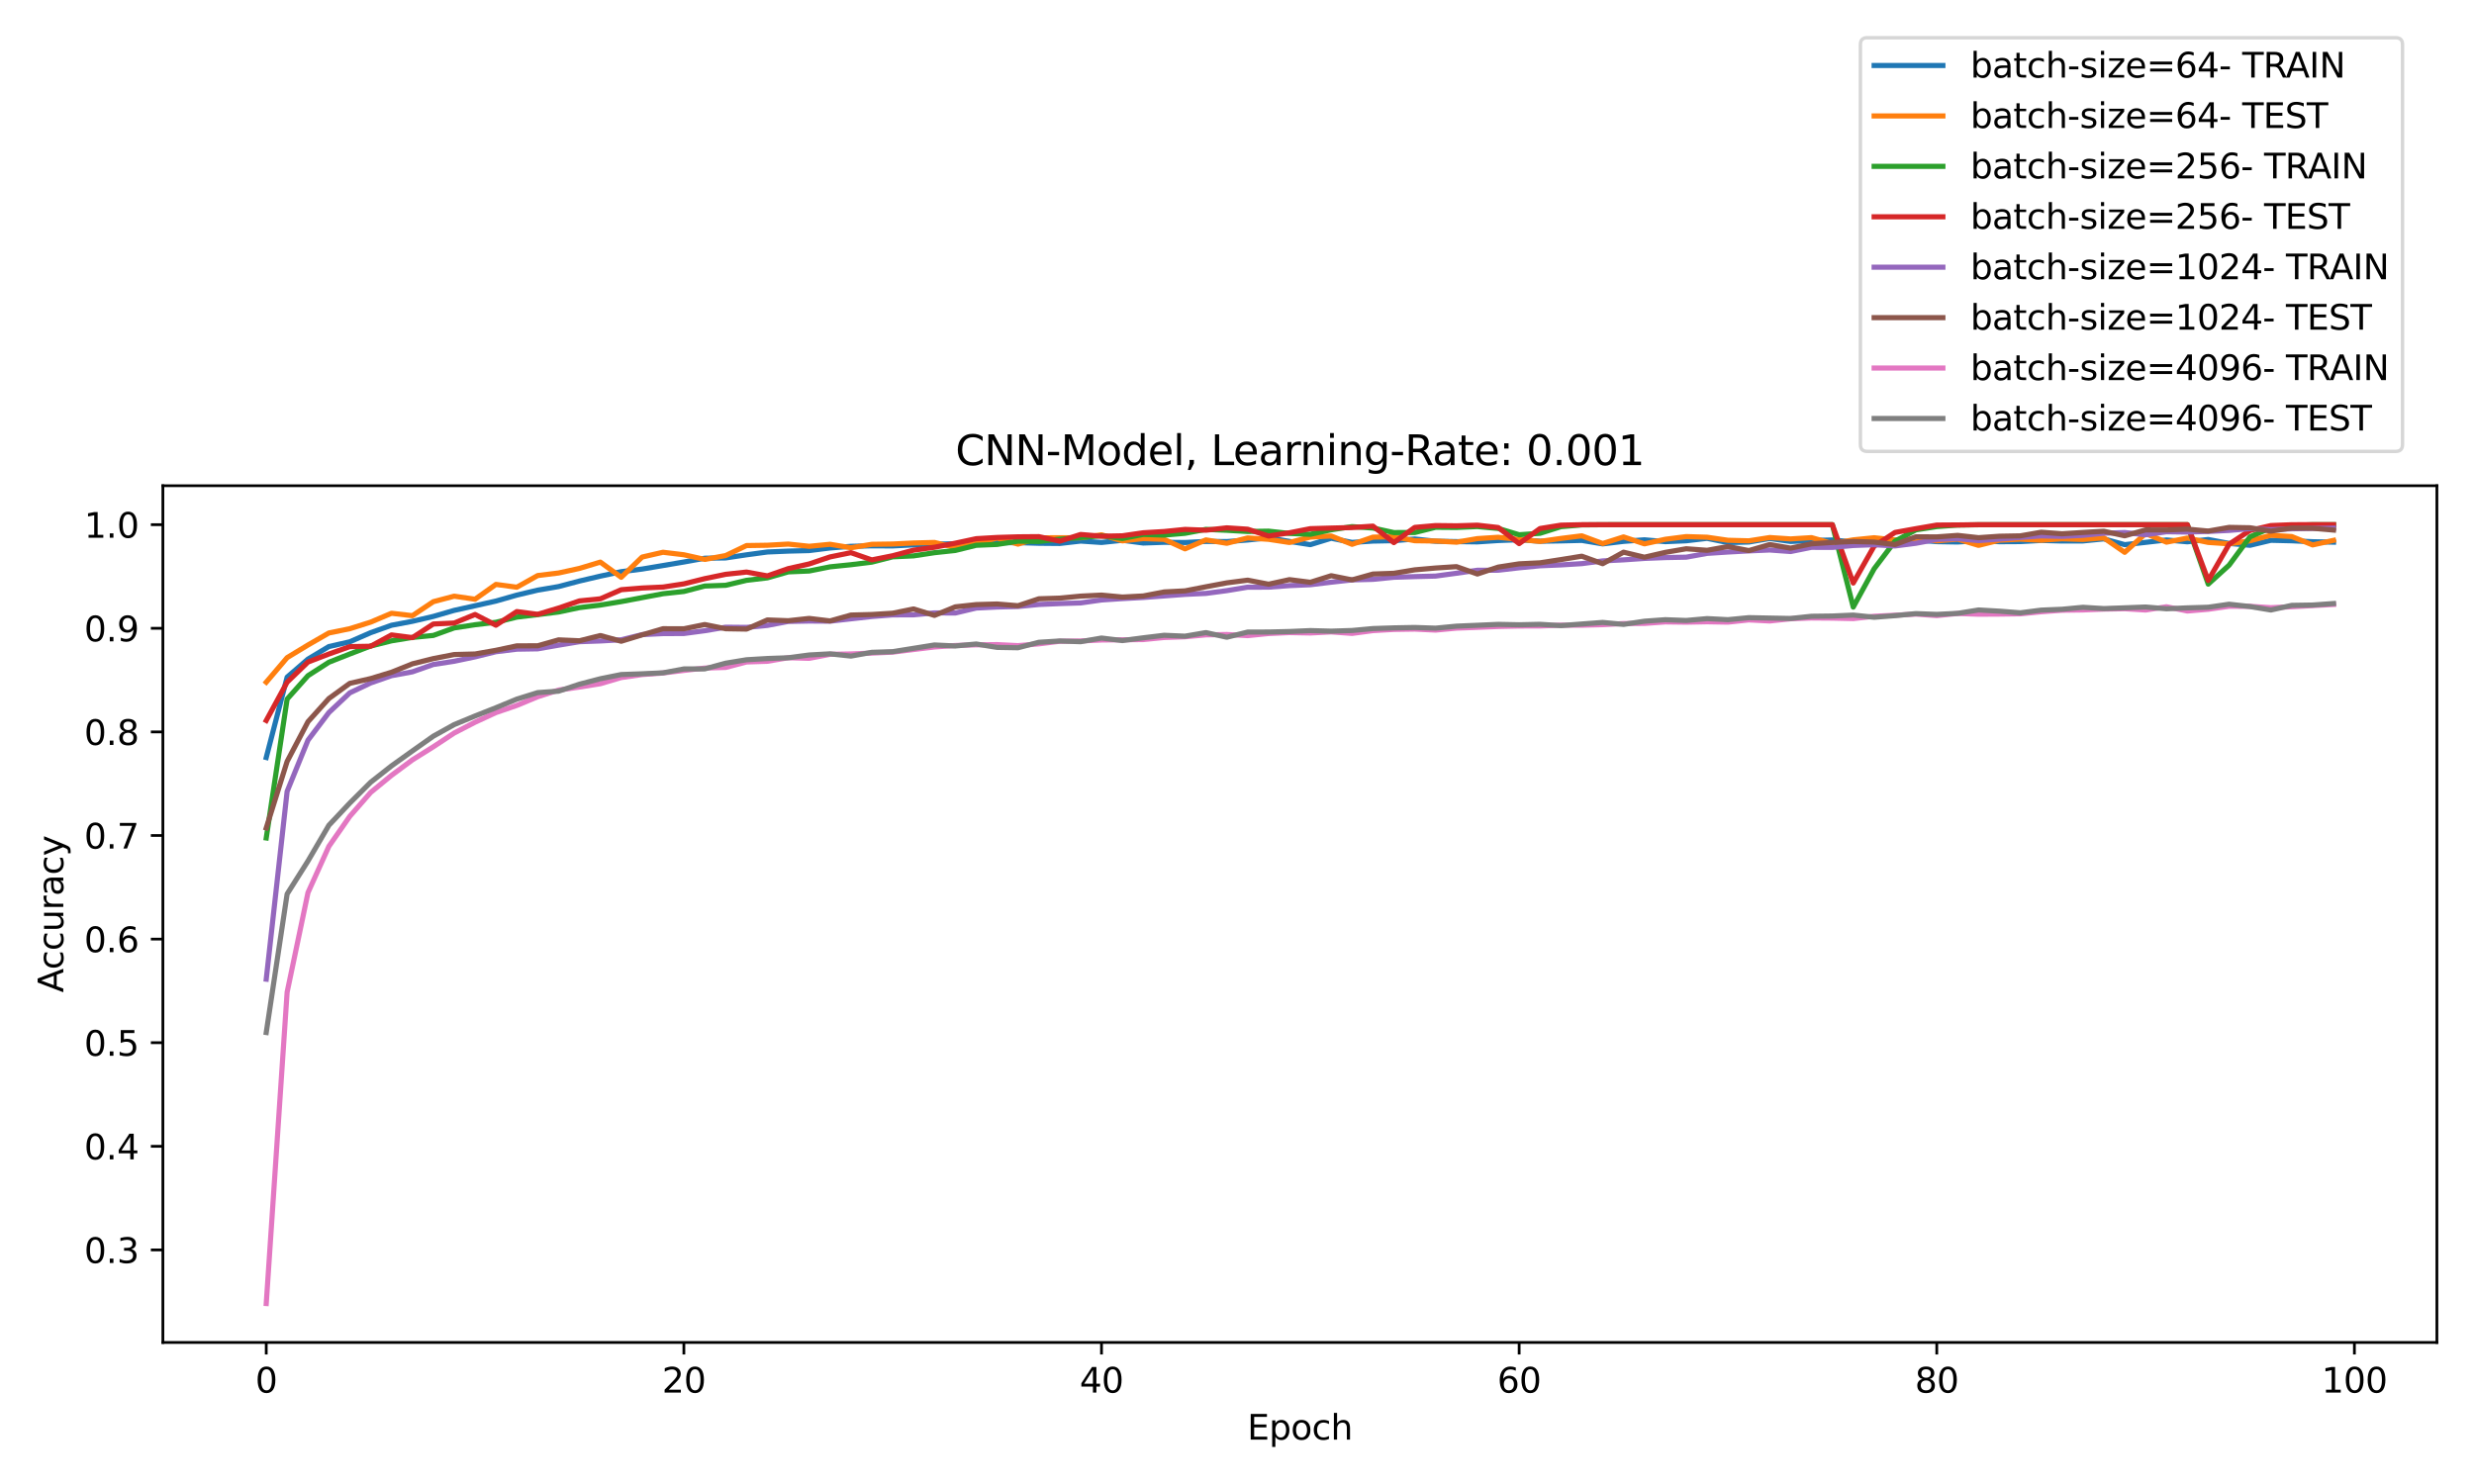<?xml version="1.0" encoding="utf-8" standalone="no"?>
<!DOCTYPE svg PUBLIC "-//W3C//DTD SVG 1.1//EN"
  "http://www.w3.org/Graphics/SVG/1.1/DTD/svg11.dtd">
<svg xmlns:xlink="http://www.w3.org/1999/xlink" width="720pt" height="432pt" viewBox="0 0 720 432" xmlns="http://www.w3.org/2000/svg" version="1.1">
 <defs>
  <style type="text/css">*{stroke-linejoin: round; stroke-linecap: butt}</style>
 </defs>
 <g id="figure_1">
  <g id="patch_1">
   <path d="M 0 432 
L 720 432 
L 720 0 
L 0 0 
z
" style="fill: #ffffff"/>
  </g>
  <g id="axes_1">
   <g id="patch_2">
    <path d="M 47.4 390.8 
L 709.2 390.8 
L 709.2 141.4 
L 47.4 141.4 
z
" style="fill: #ffffff"/>
   </g>
   <g id="matplotlib.axis_1">
    <g id="xtick_1">
     <g id="line2d_1">
      <defs>
       <path id="m3bc1236ee0" d="M 0 0 
L 0 3.5 
" style="stroke: #000000; stroke-width: 0.8"/>
      </defs>
      <g>
       <use xlink:href="#m3bc1236ee0" x="77.482" y="390.8" style="stroke: #000000; stroke-width: 0.8"/>
      </g>
     </g>
     <g id="text_1">
      <!-- 0 -->
      <g transform="translate(74.301 405.398) scale(0.1 -0.1)">
       <defs>
        <path id="DejaVuSans-30" d="M 2034 4250 
Q 1547 4250 1301 3770 
Q 1056 3291 1056 2328 
Q 1056 1369 1301 889 
Q 1547 409 2034 409 
Q 2525 409 2770 889 
Q 3016 1369 3016 2328 
Q 3016 3291 2770 3770 
Q 2525 4250 2034 4250 
z
M 2034 4750 
Q 2819 4750 3233 4129 
Q 3647 3509 3647 2328 
Q 3647 1150 3233 529 
Q 2819 -91 2034 -91 
Q 1250 -91 836 529 
Q 422 1150 422 2328 
Q 422 3509 836 4129 
Q 1250 4750 2034 4750 
z
" transform="scale(0.016)"/>
       </defs>
       <use xlink:href="#DejaVuSans-30"/>
      </g>
     </g>
    </g>
    <g id="xtick_2">
     <g id="line2d_2">
      <g>
       <use xlink:href="#m3bc1236ee0" x="199.025" y="390.8" style="stroke: #000000; stroke-width: 0.8"/>
      </g>
     </g>
     <g id="text_2">
      <!-- 20 -->
      <g transform="translate(192.662 405.398) scale(0.1 -0.1)">
       <defs>
        <path id="DejaVuSans-32" d="M 1228 531 
L 3431 531 
L 3431 0 
L 469 0 
L 469 531 
Q 828 903 1448 1529 
Q 2069 2156 2228 2338 
Q 2531 2678 2651 2914 
Q 2772 3150 2772 3378 
Q 2772 3750 2511 3984 
Q 2250 4219 1831 4219 
Q 1534 4219 1204 4116 
Q 875 4013 500 3803 
L 500 4441 
Q 881 4594 1212 4672 
Q 1544 4750 1819 4750 
Q 2544 4750 2975 4387 
Q 3406 4025 3406 3419 
Q 3406 3131 3298 2873 
Q 3191 2616 2906 2266 
Q 2828 2175 2409 1742 
Q 1991 1309 1228 531 
z
" transform="scale(0.016)"/>
       </defs>
       <use xlink:href="#DejaVuSans-32"/>
       <use xlink:href="#DejaVuSans-30" x="63.623"/>
      </g>
     </g>
    </g>
    <g id="xtick_3">
     <g id="line2d_3">
      <g>
       <use xlink:href="#m3bc1236ee0" x="320.567" y="390.8" style="stroke: #000000; stroke-width: 0.8"/>
      </g>
     </g>
     <g id="text_3">
      <!-- 40 -->
      <g transform="translate(314.205 405.398) scale(0.1 -0.1)">
       <defs>
        <path id="DejaVuSans-34" d="M 2419 4116 
L 825 1625 
L 2419 1625 
L 2419 4116 
z
M 2253 4666 
L 3047 4666 
L 3047 1625 
L 3713 1625 
L 3713 1100 
L 3047 1100 
L 3047 0 
L 2419 0 
L 2419 1100 
L 313 1100 
L 313 1709 
L 2253 4666 
z
" transform="scale(0.016)"/>
       </defs>
       <use xlink:href="#DejaVuSans-34"/>
       <use xlink:href="#DejaVuSans-30" x="63.623"/>
      </g>
     </g>
    </g>
    <g id="xtick_4">
     <g id="line2d_4">
      <g>
       <use xlink:href="#m3bc1236ee0" x="442.11" y="390.8" style="stroke: #000000; stroke-width: 0.8"/>
      </g>
     </g>
     <g id="text_4">
      <!-- 60 -->
      <g transform="translate(435.747 405.398) scale(0.1 -0.1)">
       <defs>
        <path id="DejaVuSans-36" d="M 2113 2584 
Q 1688 2584 1439 2293 
Q 1191 2003 1191 1497 
Q 1191 994 1439 701 
Q 1688 409 2113 409 
Q 2538 409 2786 701 
Q 3034 994 3034 1497 
Q 3034 2003 2786 2293 
Q 2538 2584 2113 2584 
z
M 3366 4563 
L 3366 3988 
Q 3128 4100 2886 4159 
Q 2644 4219 2406 4219 
Q 1781 4219 1451 3797 
Q 1122 3375 1075 2522 
Q 1259 2794 1537 2939 
Q 1816 3084 2150 3084 
Q 2853 3084 3261 2657 
Q 3669 2231 3669 1497 
Q 3669 778 3244 343 
Q 2819 -91 2113 -91 
Q 1303 -91 875 529 
Q 447 1150 447 2328 
Q 447 3434 972 4092 
Q 1497 4750 2381 4750 
Q 2619 4750 2861 4703 
Q 3103 4656 3366 4563 
z
" transform="scale(0.016)"/>
       </defs>
       <use xlink:href="#DejaVuSans-36"/>
       <use xlink:href="#DejaVuSans-30" x="63.623"/>
      </g>
     </g>
    </g>
    <g id="xtick_5">
     <g id="line2d_5">
      <g>
       <use xlink:href="#m3bc1236ee0" x="563.653" y="390.8" style="stroke: #000000; stroke-width: 0.8"/>
      </g>
     </g>
     <g id="text_5">
      <!-- 80 -->
      <g transform="translate(557.29 405.398) scale(0.1 -0.1)">
       <defs>
        <path id="DejaVuSans-38" d="M 2034 2216 
Q 1584 2216 1326 1975 
Q 1069 1734 1069 1313 
Q 1069 891 1326 650 
Q 1584 409 2034 409 
Q 2484 409 2743 651 
Q 3003 894 3003 1313 
Q 3003 1734 2745 1975 
Q 2488 2216 2034 2216 
z
M 1403 2484 
Q 997 2584 770 2862 
Q 544 3141 544 3541 
Q 544 4100 942 4425 
Q 1341 4750 2034 4750 
Q 2731 4750 3128 4425 
Q 3525 4100 3525 3541 
Q 3525 3141 3298 2862 
Q 3072 2584 2669 2484 
Q 3125 2378 3379 2068 
Q 3634 1759 3634 1313 
Q 3634 634 3220 271 
Q 2806 -91 2034 -91 
Q 1263 -91 848 271 
Q 434 634 434 1313 
Q 434 1759 690 2068 
Q 947 2378 1403 2484 
z
M 1172 3481 
Q 1172 3119 1398 2916 
Q 1625 2713 2034 2713 
Q 2441 2713 2670 2916 
Q 2900 3119 2900 3481 
Q 2900 3844 2670 4047 
Q 2441 4250 2034 4250 
Q 1625 4250 1398 4047 
Q 1172 3844 1172 3481 
z
" transform="scale(0.016)"/>
       </defs>
       <use xlink:href="#DejaVuSans-38"/>
       <use xlink:href="#DejaVuSans-30" x="63.623"/>
      </g>
     </g>
    </g>
    <g id="xtick_6">
     <g id="line2d_6">
      <g>
       <use xlink:href="#m3bc1236ee0" x="685.195" y="390.8" style="stroke: #000000; stroke-width: 0.8"/>
      </g>
     </g>
     <g id="text_6">
      <!-- 100 -->
      <g transform="translate(675.652 405.398) scale(0.1 -0.1)">
       <defs>
        <path id="DejaVuSans-31" d="M 794 531 
L 1825 531 
L 1825 4091 
L 703 3866 
L 703 4441 
L 1819 4666 
L 2450 4666 
L 2450 531 
L 3481 531 
L 3481 0 
L 794 0 
L 794 531 
z
" transform="scale(0.016)"/>
       </defs>
       <use xlink:href="#DejaVuSans-31"/>
       <use xlink:href="#DejaVuSans-30" x="63.623"/>
       <use xlink:href="#DejaVuSans-30" x="127.246"/>
      </g>
     </g>
    </g>
    <g id="text_7">
     <!-- Epoch -->
     <g transform="translate(362.989 419.077) scale(0.1 -0.1)">
      <defs>
       <path id="DejaVuSans-45" d="M 628 4666 
L 3578 4666 
L 3578 4134 
L 1259 4134 
L 1259 2753 
L 3481 2753 
L 3481 2222 
L 1259 2222 
L 1259 531 
L 3634 531 
L 3634 0 
L 628 0 
L 628 4666 
z
" transform="scale(0.016)"/>
       <path id="DejaVuSans-70" d="M 1159 525 
L 1159 -1331 
L 581 -1331 
L 581 3500 
L 1159 3500 
L 1159 2969 
Q 1341 3281 1617 3432 
Q 1894 3584 2278 3584 
Q 2916 3584 3314 3078 
Q 3713 2572 3713 1747 
Q 3713 922 3314 415 
Q 2916 -91 2278 -91 
Q 1894 -91 1617 61 
Q 1341 213 1159 525 
z
M 3116 1747 
Q 3116 2381 2855 2742 
Q 2594 3103 2138 3103 
Q 1681 3103 1420 2742 
Q 1159 2381 1159 1747 
Q 1159 1113 1420 752 
Q 1681 391 2138 391 
Q 2594 391 2855 752 
Q 3116 1113 3116 1747 
z
" transform="scale(0.016)"/>
       <path id="DejaVuSans-6f" d="M 1959 3097 
Q 1497 3097 1228 2736 
Q 959 2375 959 1747 
Q 959 1119 1226 758 
Q 1494 397 1959 397 
Q 2419 397 2687 759 
Q 2956 1122 2956 1747 
Q 2956 2369 2687 2733 
Q 2419 3097 1959 3097 
z
M 1959 3584 
Q 2709 3584 3137 3096 
Q 3566 2609 3566 1747 
Q 3566 888 3137 398 
Q 2709 -91 1959 -91 
Q 1206 -91 779 398 
Q 353 888 353 1747 
Q 353 2609 779 3096 
Q 1206 3584 1959 3584 
z
" transform="scale(0.016)"/>
       <path id="DejaVuSans-63" d="M 3122 3366 
L 3122 2828 
Q 2878 2963 2633 3030 
Q 2388 3097 2138 3097 
Q 1578 3097 1268 2742 
Q 959 2388 959 1747 
Q 959 1106 1268 751 
Q 1578 397 2138 397 
Q 2388 397 2633 464 
Q 2878 531 3122 666 
L 3122 134 
Q 2881 22 2623 -34 
Q 2366 -91 2075 -91 
Q 1284 -91 818 406 
Q 353 903 353 1747 
Q 353 2603 823 3093 
Q 1294 3584 2113 3584 
Q 2378 3584 2631 3529 
Q 2884 3475 3122 3366 
z
" transform="scale(0.016)"/>
       <path id="DejaVuSans-68" d="M 3513 2113 
L 3513 0 
L 2938 0 
L 2938 2094 
Q 2938 2591 2744 2837 
Q 2550 3084 2163 3084 
Q 1697 3084 1428 2787 
Q 1159 2491 1159 1978 
L 1159 0 
L 581 0 
L 581 4863 
L 1159 4863 
L 1159 2956 
Q 1366 3272 1645 3428 
Q 1925 3584 2291 3584 
Q 2894 3584 3203 3211 
Q 3513 2838 3513 2113 
z
" transform="scale(0.016)"/>
      </defs>
      <use xlink:href="#DejaVuSans-45"/>
      <use xlink:href="#DejaVuSans-70" x="63.184"/>
      <use xlink:href="#DejaVuSans-6f" x="126.66"/>
      <use xlink:href="#DejaVuSans-63" x="187.842"/>
      <use xlink:href="#DejaVuSans-68" x="242.822"/>
     </g>
    </g>
   </g>
   <g id="matplotlib.axis_2">
    <g id="ytick_1">
     <g id="line2d_7">
      <defs>
       <path id="m506607bd09" d="M 0 0 
L -3.5 0 
" style="stroke: #000000; stroke-width: 0.8"/>
      </defs>
      <g>
       <use xlink:href="#m506607bd09" x="47.4" y="363.861" style="stroke: #000000; stroke-width: 0.8"/>
      </g>
     </g>
     <g id="text_8">
      <!-- 0.3 -->
      <g transform="translate(24.497 367.66) scale(0.1 -0.1)">
       <defs>
        <path id="DejaVuSans-2e" d="M 684 794 
L 1344 794 
L 1344 0 
L 684 0 
L 684 794 
z
" transform="scale(0.016)"/>
        <path id="DejaVuSans-33" d="M 2597 2516 
Q 3050 2419 3304 2112 
Q 3559 1806 3559 1356 
Q 3559 666 3084 287 
Q 2609 -91 1734 -91 
Q 1441 -91 1130 -33 
Q 819 25 488 141 
L 488 750 
Q 750 597 1062 519 
Q 1375 441 1716 441 
Q 2309 441 2620 675 
Q 2931 909 2931 1356 
Q 2931 1769 2642 2001 
Q 2353 2234 1838 2234 
L 1294 2234 
L 1294 2753 
L 1863 2753 
Q 2328 2753 2575 2939 
Q 2822 3125 2822 3475 
Q 2822 3834 2567 4026 
Q 2313 4219 1838 4219 
Q 1578 4219 1281 4162 
Q 984 4106 628 3988 
L 628 4550 
Q 988 4650 1302 4700 
Q 1616 4750 1894 4750 
Q 2613 4750 3031 4423 
Q 3450 4097 3450 3541 
Q 3450 3153 3228 2886 
Q 3006 2619 2597 2516 
z
" transform="scale(0.016)"/>
       </defs>
       <use xlink:href="#DejaVuSans-30"/>
       <use xlink:href="#DejaVuSans-2e" x="63.623"/>
       <use xlink:href="#DejaVuSans-33" x="95.41"/>
      </g>
     </g>
    </g>
    <g id="ytick_2">
     <g id="line2d_8">
      <g>
       <use xlink:href="#m506607bd09" x="47.4" y="333.7" style="stroke: #000000; stroke-width: 0.8"/>
      </g>
     </g>
     <g id="text_9">
      <!-- 0.4 -->
      <g transform="translate(24.497 337.499) scale(0.1 -0.1)">
       <use xlink:href="#DejaVuSans-30"/>
       <use xlink:href="#DejaVuSans-2e" x="63.623"/>
       <use xlink:href="#DejaVuSans-34" x="95.41"/>
      </g>
     </g>
    </g>
    <g id="ytick_3">
     <g id="line2d_9">
      <g>
       <use xlink:href="#m506607bd09" x="47.4" y="303.539" style="stroke: #000000; stroke-width: 0.8"/>
      </g>
     </g>
     <g id="text_10">
      <!-- 0.5 -->
      <g transform="translate(24.497 307.339) scale(0.1 -0.1)">
       <defs>
        <path id="DejaVuSans-35" d="M 691 4666 
L 3169 4666 
L 3169 4134 
L 1269 4134 
L 1269 2991 
Q 1406 3038 1543 3061 
Q 1681 3084 1819 3084 
Q 2600 3084 3056 2656 
Q 3513 2228 3513 1497 
Q 3513 744 3044 326 
Q 2575 -91 1722 -91 
Q 1428 -91 1123 -41 
Q 819 9 494 109 
L 494 744 
Q 775 591 1075 516 
Q 1375 441 1709 441 
Q 2250 441 2565 725 
Q 2881 1009 2881 1497 
Q 2881 1984 2565 2268 
Q 2250 2553 1709 2553 
Q 1456 2553 1204 2497 
Q 953 2441 691 2322 
L 691 4666 
z
" transform="scale(0.016)"/>
       </defs>
       <use xlink:href="#DejaVuSans-30"/>
       <use xlink:href="#DejaVuSans-2e" x="63.623"/>
       <use xlink:href="#DejaVuSans-35" x="95.41"/>
      </g>
     </g>
    </g>
    <g id="ytick_4">
     <g id="line2d_10">
      <g>
       <use xlink:href="#m506607bd09" x="47.4" y="273.379" style="stroke: #000000; stroke-width: 0.8"/>
      </g>
     </g>
     <g id="text_11">
      <!-- 0.6 -->
      <g transform="translate(24.497 277.178) scale(0.1 -0.1)">
       <use xlink:href="#DejaVuSans-30"/>
       <use xlink:href="#DejaVuSans-2e" x="63.623"/>
       <use xlink:href="#DejaVuSans-36" x="95.41"/>
      </g>
     </g>
    </g>
    <g id="ytick_5">
     <g id="line2d_11">
      <g>
       <use xlink:href="#m506607bd09" x="47.4" y="243.218" style="stroke: #000000; stroke-width: 0.8"/>
      </g>
     </g>
     <g id="text_12">
      <!-- 0.7 -->
      <g transform="translate(24.497 247.017) scale(0.1 -0.1)">
       <defs>
        <path id="DejaVuSans-37" d="M 525 4666 
L 3525 4666 
L 3525 4397 
L 1831 0 
L 1172 0 
L 2766 4134 
L 525 4134 
L 525 4666 
z
" transform="scale(0.016)"/>
       </defs>
       <use xlink:href="#DejaVuSans-30"/>
       <use xlink:href="#DejaVuSans-2e" x="63.623"/>
       <use xlink:href="#DejaVuSans-37" x="95.41"/>
      </g>
     </g>
    </g>
    <g id="ytick_6">
     <g id="line2d_12">
      <g>
       <use xlink:href="#m506607bd09" x="47.4" y="213.058" style="stroke: #000000; stroke-width: 0.8"/>
      </g>
     </g>
     <g id="text_13">
      <!-- 0.8 -->
      <g transform="translate(24.497 216.857) scale(0.1 -0.1)">
       <use xlink:href="#DejaVuSans-30"/>
       <use xlink:href="#DejaVuSans-2e" x="63.623"/>
       <use xlink:href="#DejaVuSans-38" x="95.41"/>
      </g>
     </g>
    </g>
    <g id="ytick_7">
     <g id="line2d_13">
      <g>
       <use xlink:href="#m506607bd09" x="47.4" y="182.897" style="stroke: #000000; stroke-width: 0.8"/>
      </g>
     </g>
     <g id="text_14">
      <!-- 0.9 -->
      <g transform="translate(24.497 186.696) scale(0.1 -0.1)">
       <defs>
        <path id="DejaVuSans-39" d="M 703 97 
L 703 672 
Q 941 559 1184 500 
Q 1428 441 1663 441 
Q 2288 441 2617 861 
Q 2947 1281 2994 2138 
Q 2813 1869 2534 1725 
Q 2256 1581 1919 1581 
Q 1219 1581 811 2004 
Q 403 2428 403 3163 
Q 403 3881 828 4315 
Q 1253 4750 1959 4750 
Q 2769 4750 3195 4129 
Q 3622 3509 3622 2328 
Q 3622 1225 3098 567 
Q 2575 -91 1691 -91 
Q 1453 -91 1209 -44 
Q 966 3 703 97 
z
M 1959 2075 
Q 2384 2075 2632 2365 
Q 2881 2656 2881 3163 
Q 2881 3666 2632 3958 
Q 2384 4250 1959 4250 
Q 1534 4250 1286 3958 
Q 1038 3666 1038 3163 
Q 1038 2656 1286 2365 
Q 1534 2075 1959 2075 
z
" transform="scale(0.016)"/>
       </defs>
       <use xlink:href="#DejaVuSans-30"/>
       <use xlink:href="#DejaVuSans-2e" x="63.623"/>
       <use xlink:href="#DejaVuSans-39" x="95.41"/>
      </g>
     </g>
    </g>
    <g id="ytick_8">
     <g id="line2d_14">
      <g>
       <use xlink:href="#m506607bd09" x="47.4" y="152.736" style="stroke: #000000; stroke-width: 0.8"/>
      </g>
     </g>
     <g id="text_15">
      <!-- 1.0 -->
      <g transform="translate(24.497 156.536) scale(0.1 -0.1)">
       <use xlink:href="#DejaVuSans-31"/>
       <use xlink:href="#DejaVuSans-2e" x="63.623"/>
       <use xlink:href="#DejaVuSans-30" x="95.41"/>
      </g>
     </g>
    </g>
    <g id="text_16">
     <!-- Accuracy -->
     <g transform="translate(18.417 288.928) rotate(-90) scale(0.1 -0.1)">
      <defs>
       <path id="DejaVuSans-41" d="M 2188 4044 
L 1331 1722 
L 3047 1722 
L 2188 4044 
z
M 1831 4666 
L 2547 4666 
L 4325 0 
L 3669 0 
L 3244 1197 
L 1141 1197 
L 716 0 
L 50 0 
L 1831 4666 
z
" transform="scale(0.016)"/>
       <path id="DejaVuSans-75" d="M 544 1381 
L 544 3500 
L 1119 3500 
L 1119 1403 
Q 1119 906 1312 657 
Q 1506 409 1894 409 
Q 2359 409 2629 706 
Q 2900 1003 2900 1516 
L 2900 3500 
L 3475 3500 
L 3475 0 
L 2900 0 
L 2900 538 
Q 2691 219 2414 64 
Q 2138 -91 1772 -91 
Q 1169 -91 856 284 
Q 544 659 544 1381 
z
M 1991 3584 
L 1991 3584 
z
" transform="scale(0.016)"/>
       <path id="DejaVuSans-72" d="M 2631 2963 
Q 2534 3019 2420 3045 
Q 2306 3072 2169 3072 
Q 1681 3072 1420 2755 
Q 1159 2438 1159 1844 
L 1159 0 
L 581 0 
L 581 3500 
L 1159 3500 
L 1159 2956 
Q 1341 3275 1631 3429 
Q 1922 3584 2338 3584 
Q 2397 3584 2469 3576 
Q 2541 3569 2628 3553 
L 2631 2963 
z
" transform="scale(0.016)"/>
       <path id="DejaVuSans-61" d="M 2194 1759 
Q 1497 1759 1228 1600 
Q 959 1441 959 1056 
Q 959 750 1161 570 
Q 1363 391 1709 391 
Q 2188 391 2477 730 
Q 2766 1069 2766 1631 
L 2766 1759 
L 2194 1759 
z
M 3341 1997 
L 3341 0 
L 2766 0 
L 2766 531 
Q 2569 213 2275 61 
Q 1981 -91 1556 -91 
Q 1019 -91 701 211 
Q 384 513 384 1019 
Q 384 1609 779 1909 
Q 1175 2209 1959 2209 
L 2766 2209 
L 2766 2266 
Q 2766 2663 2505 2880 
Q 2244 3097 1772 3097 
Q 1472 3097 1187 3025 
Q 903 2953 641 2809 
L 641 3341 
Q 956 3463 1253 3523 
Q 1550 3584 1831 3584 
Q 2591 3584 2966 3190 
Q 3341 2797 3341 1997 
z
" transform="scale(0.016)"/>
       <path id="DejaVuSans-79" d="M 2059 -325 
Q 1816 -950 1584 -1140 
Q 1353 -1331 966 -1331 
L 506 -1331 
L 506 -850 
L 844 -850 
Q 1081 -850 1212 -737 
Q 1344 -625 1503 -206 
L 1606 56 
L 191 3500 
L 800 3500 
L 1894 763 
L 2988 3500 
L 3597 3500 
L 2059 -325 
z
" transform="scale(0.016)"/>
      </defs>
      <use xlink:href="#DejaVuSans-41"/>
      <use xlink:href="#DejaVuSans-63" x="66.658"/>
      <use xlink:href="#DejaVuSans-63" x="121.639"/>
      <use xlink:href="#DejaVuSans-75" x="176.619"/>
      <use xlink:href="#DejaVuSans-72" x="239.998"/>
      <use xlink:href="#DejaVuSans-61" x="281.111"/>
      <use xlink:href="#DejaVuSans-63" x="342.391"/>
      <use xlink:href="#DejaVuSans-79" x="397.371"/>
     </g>
    </g>
   </g>
   <g id="line2d_15">
    <path d="M 77.482 220.512 
L 83.559 197.123 
L 89.636 191.865 
L 95.713 188.215 
L 101.79 186.828 
L 107.867 184.174 
L 113.945 182.012 
L 120.022 180.866 
L 126.099 179.444 
L 132.176 177.684 
L 138.253 176.337 
L 144.33 174.975 
L 150.407 173.236 
L 156.485 171.793 
L 162.562 170.752 
L 168.639 169.144 
L 174.716 167.716 
L 180.793 166.419 
L 186.87 165.66 
L 192.947 164.635 
L 199.025 163.604 
L 205.102 162.503 
L 211.179 162.418 
L 217.256 161.508 
L 223.333 160.684 
L 229.41 160.427 
L 235.487 160.271 
L 241.564 159.512 
L 247.642 159.035 
L 253.719 158.889 
L 259.796 158.919 
L 265.873 158.608 
L 271.95 158.366 
L 278.027 158.311 
L 284.104 158.452 
L 290.182 157.999 
L 296.259 157.959 
L 302.336 158.145 
L 308.413 158.2 
L 314.49 157.502 
L 320.567 157.909 
L 326.644 157.276 
L 332.721 158.07 
L 338.799 157.859 
L 344.876 157.929 
L 350.953 157.602 
L 357.03 157.663 
L 363.107 157.195 
L 369.184 156.572 
L 375.261 157.607 
L 381.339 158.547 
L 387.416 156.687 
L 393.493 157.899 
L 399.57 157.507 
L 405.647 157.391 
L 411.724 156.904 
L 417.801 157.557 
L 423.879 157.663 
L 429.956 157.743 
L 436.033 157.346 
L 442.11 157.125 
L 448.187 157.552 
L 454.264 157.456 
L 460.341 157.311 
L 466.418 158.326 
L 472.496 157.592 
L 478.573 157.14 
L 484.65 157.673 
L 490.727 157.421 
L 496.804 156.713 
L 502.881 157.944 
L 508.958 157.783 
L 515.036 156.748 
L 521.113 157.617 
L 527.19 157.346 
L 533.267 157.19 
L 539.344 157.763 
L 545.421 157.708 
L 551.498 157.25 
L 557.575 157.175 
L 563.653 157.673 
L 569.73 157.773 
L 575.807 157.381 
L 581.884 157.688 
L 587.961 157.653 
L 594.038 157.326 
L 600.115 157.487 
L 606.193 157.467 
L 612.27 156.868 
L 618.347 158.552 
L 624.424 157.879 
L 630.501 157.185 
L 636.578 157.718 
L 642.655 157.049 
L 648.733 158.19 
L 654.81 158.733 
L 660.887 157.281 
L 666.964 157.421 
L 673.041 157.698 
L 679.118 157.823 
" clip-path="url(#pc6d0055bcb)" style="fill: none; stroke: #1f77b4; stroke-width: 1.5; stroke-linecap: square"/>
   </g>
   <g id="line2d_16">
    <path d="M 77.482 198.585 
L 83.559 191.447 
L 89.636 187.758 
L 95.713 184.259 
L 101.79 183.018 
L 107.867 181.102 
L 113.945 178.524 
L 120.022 179.227 
L 126.099 175.156 
L 132.176 173.552 
L 138.253 174.437 
L 144.33 170.124 
L 150.407 170.943 
L 156.485 167.545 
L 162.562 166.801 
L 168.639 165.469 
L 174.716 163.634 
L 180.793 168.053 
L 186.87 162.162 
L 192.947 160.764 
L 199.025 161.493 
L 205.102 162.85 
L 211.179 161.729 
L 217.256 158.814 
L 223.333 158.723 
L 229.41 158.381 
L 235.487 159.03 
L 241.564 158.442 
L 247.642 159.447 
L 253.719 158.452 
L 259.796 158.366 
L 265.873 158.065 
L 271.95 157.909 
L 278.027 159.387 
L 284.104 158.221 
L 290.182 156.632 
L 296.259 158.396 
L 302.336 156.567 
L 308.413 156.532 
L 314.49 156.552 
L 320.567 155.682 
L 326.644 157.446 
L 332.721 156.788 
L 338.799 157.019 
L 344.876 159.769 
L 350.953 157.17 
L 357.03 158.15 
L 363.107 156.592 
L 369.184 156.994 
L 375.261 157.919 
L 381.339 156.346 
L 387.416 156.029 
L 393.493 158.452 
L 399.57 156.366 
L 405.647 156.245 
L 411.724 157.406 
L 417.801 157.487 
L 423.879 157.828 
L 429.956 156.793 
L 436.033 156.401 
L 442.11 157.024 
L 448.187 157.607 
L 454.264 156.738 
L 460.341 155.979 
L 466.418 158.226 
L 472.496 156.3 
L 478.573 158.316 
L 484.65 156.984 
L 490.727 156.205 
L 496.804 156.391 
L 502.881 157.276 
L 508.958 157.436 
L 515.036 156.481 
L 521.113 156.883 
L 527.19 156.506 
L 533.267 158.221 
L 539.344 157.155 
L 545.421 156.542 
L 551.498 157.185 
L 557.575 156.873 
L 563.653 157.441 
L 569.73 156.939 
L 575.807 158.758 
L 581.884 157.25 
L 587.961 156.954 
L 594.038 157.27 
L 600.115 156.843 
L 606.193 157.039 
L 612.27 156.582 
L 618.347 160.784 
L 624.424 155.32 
L 630.501 157.823 
L 636.578 156.637 
L 642.655 157.899 
L 648.733 158.301 
L 654.81 157.426 
L 660.887 155.823 
L 666.964 156.19 
L 673.041 158.628 
L 679.118 157.301 
" clip-path="url(#pc6d0055bcb)" style="fill: none; stroke: #ff7f0e; stroke-width: 1.5; stroke-linecap: square"/>
   </g>
   <g id="line2d_17">
    <path d="M 77.482 243.937 
L 83.559 203.512 
L 89.636 196.69 
L 95.713 192.785 
L 101.79 190.387 
L 107.867 188.059 
L 113.945 186.546 
L 120.022 185.556 
L 126.099 184.978 
L 132.176 182.786 
L 138.253 181.861 
L 144.33 181.153 
L 150.407 179.645 
L 156.485 178.916 
L 162.562 178.157 
L 168.639 176.88 
L 174.716 176.136 
L 180.793 175.131 
L 186.87 173.979 
L 192.947 172.838 
L 199.025 172.18 
L 205.102 170.596 
L 211.179 170.385 
L 217.256 168.938 
L 223.333 168.219 
L 229.41 166.475 
L 235.487 166.223 
L 241.564 165.012 
L 247.642 164.393 
L 253.719 163.644 
L 259.796 162.096 
L 265.873 161.815 
L 271.95 160.89 
L 278.027 160.236 
L 284.104 158.733 
L 290.182 158.482 
L 296.259 157.537 
L 302.336 157.627 
L 308.413 156.969 
L 314.49 156.476 
L 320.567 155.969 
L 326.644 156.748 
L 332.721 155.566 
L 338.799 155.768 
L 344.876 155.245 
L 350.953 154.104 
L 357.03 154.37 
L 363.107 154.717 
L 369.184 154.626 
L 375.261 155.285 
L 381.339 155.536 
L 387.416 154.224 
L 393.493 153.304 
L 399.57 153.712 
L 405.647 155.034 
L 411.724 155.019 
L 417.801 153.5 
L 423.879 153.546 
L 429.956 153.284 
L 436.033 153.842 
L 442.11 155.667 
L 448.187 155.245 
L 454.264 153.319 
L 460.341 152.802 
L 466.418 152.751 
L 472.496 152.736 
L 478.573 152.736 
L 484.65 152.736 
L 490.727 152.736 
L 496.804 152.736 
L 502.881 152.736 
L 508.958 152.736 
L 515.036 152.736 
L 521.113 152.736 
L 527.19 152.736 
L 533.267 152.736 
L 539.344 176.729 
L 545.421 165.585 
L 551.498 157.542 
L 557.575 154.244 
L 563.653 153.289 
L 569.73 152.852 
L 575.807 152.761 
L 581.884 152.736 
L 587.961 152.736 
L 594.038 152.736 
L 600.115 152.736 
L 606.193 152.736 
L 612.27 152.736 
L 618.347 152.736 
L 624.424 152.736 
L 630.501 152.736 
L 636.578 152.736 
L 642.655 170.038 
L 648.733 164.524 
L 654.81 156.275 
L 660.887 153.631 
L 666.964 152.968 
L 673.041 152.736 
L 679.118 152.736 
" clip-path="url(#pc6d0055bcb)" style="fill: none; stroke: #2ca02c; stroke-width: 1.5; stroke-linecap: square"/>
   </g>
   <g id="line2d_18">
    <path d="M 77.482 209.74 
L 83.559 198.585 
L 89.636 192.719 
L 95.713 190.392 
L 101.79 188.235 
L 107.867 188.125 
L 113.945 184.827 
L 120.022 185.616 
L 126.099 181.65 
L 132.176 181.369 
L 138.253 178.876 
L 144.33 182.002 
L 150.407 178.031 
L 156.485 178.835 
L 162.562 177.011 
L 168.639 174.925 
L 174.716 174.316 
L 180.793 171.667 
L 186.87 171.175 
L 192.947 170.898 
L 199.025 169.963 
L 205.102 168.445 
L 211.179 167.188 
L 217.256 166.53 
L 223.333 167.646 
L 229.41 165.529 
L 235.487 164.172 
L 241.564 162.121 
L 247.642 160.88 
L 253.719 162.991 
L 259.796 161.774 
L 265.873 160.151 
L 271.95 159.311 
L 278.027 158.12 
L 284.104 156.813 
L 290.182 156.456 
L 296.259 156.27 
L 302.336 156.22 
L 308.413 157.532 
L 314.49 155.587 
L 320.567 156.094 
L 326.644 155.974 
L 332.721 155.089 
L 338.799 154.727 
L 344.876 154.114 
L 350.953 154.34 
L 357.03 153.656 
L 363.107 154.058 
L 369.184 156.039 
L 375.261 155.089 
L 381.339 153.898 
L 387.416 153.722 
L 393.493 153.571 
L 399.57 153.159 
L 405.647 157.954 
L 411.724 153.531 
L 417.801 152.998 
L 423.879 153.068 
L 429.956 152.882 
L 436.033 153.566 
L 442.11 158.246 
L 448.187 153.857 
L 454.264 152.877 
L 460.341 152.746 
L 466.418 152.736 
L 472.496 152.736 
L 478.573 152.736 
L 484.65 152.736 
L 490.727 152.736 
L 496.804 152.736 
L 502.881 152.736 
L 508.958 152.736 
L 515.036 152.736 
L 521.113 152.736 
L 527.19 152.736 
L 533.267 152.736 
L 539.344 169.727 
L 545.421 158.98 
L 551.498 154.993 
L 557.575 153.898 
L 563.653 152.852 
L 569.73 152.812 
L 575.807 152.736 
L 581.884 152.736 
L 587.961 152.736 
L 594.038 152.736 
L 600.115 152.736 
L 606.193 152.736 
L 612.27 152.736 
L 618.347 152.736 
L 624.424 152.736 
L 630.501 152.736 
L 636.578 152.736 
L 642.655 168.983 
L 648.733 158.412 
L 654.81 154.41 
L 660.887 152.993 
L 666.964 152.751 
L 673.041 152.736 
L 679.118 152.736 
" clip-path="url(#pc6d0055bcb)" style="fill: none; stroke: #d62728; stroke-width: 1.5; stroke-linecap: square"/>
   </g>
   <g id="line2d_19">
    <path d="M 77.482 285.041 
L 83.559 230.385 
L 89.636 215.465 
L 95.713 207.423 
L 101.79 201.697 
L 107.867 198.812 
L 113.945 196.695 
L 120.022 195.574 
L 126.099 193.438 
L 132.176 192.498 
L 138.253 191.221 
L 144.33 189.723 
L 150.407 188.979 
L 156.485 188.879 
L 162.562 187.808 
L 168.639 186.798 
L 174.716 186.582 
L 180.793 186.245 
L 186.87 184.737 
L 192.947 184.44 
L 199.025 184.41 
L 205.102 183.601 
L 211.179 182.585 
L 217.256 182.641 
L 223.333 182.057 
L 229.41 180.901 
L 235.487 180.786 
L 241.564 180.826 
L 247.642 180.142 
L 253.719 179.469 
L 259.796 178.996 
L 265.873 178.976 
L 271.95 178.418 
L 278.027 178.448 
L 284.104 177.001 
L 290.182 176.704 
L 296.259 176.553 
L 302.336 175.965 
L 308.413 175.704 
L 314.49 175.513 
L 320.567 174.653 
L 326.644 174.251 
L 332.721 173.924 
L 338.799 173.477 
L 344.876 173.024 
L 350.953 172.743 
L 357.03 171.939 
L 363.107 170.933 
L 369.184 170.923 
L 375.261 170.476 
L 381.339 170.214 
L 387.416 169.481 
L 393.493 168.807 
L 399.57 168.651 
L 405.647 168.048 
L 411.724 167.852 
L 417.801 167.701 
L 423.879 166.872 
L 429.956 166.007 
L 436.033 165.992 
L 442.11 165.288 
L 448.187 164.705 
L 454.264 164.449 
L 460.341 164.077 
L 466.418 163.283 
L 472.496 162.976 
L 478.573 162.559 
L 484.65 162.312 
L 490.727 162.197 
L 496.804 161.091 
L 502.881 160.694 
L 508.958 160.367 
L 515.036 160.101 
L 521.113 160.548 
L 527.19 159.326 
L 533.267 159.347 
L 539.344 158.789 
L 545.421 158.567 
L 551.498 158.924 
L 557.575 158.145 
L 563.653 157.024 
L 569.73 156.808 
L 575.807 157.371 
L 581.884 156.929 
L 587.961 156.456 
L 594.038 155.999 
L 600.115 156.145 
L 606.193 155.833 
L 612.27 155.215 
L 618.347 155.024 
L 624.424 155.672 
L 630.501 154.797 
L 636.578 154.883 
L 642.655 154.702 
L 648.733 154.405 
L 654.81 153.893 
L 660.887 154.194 
L 666.964 153.933 
L 673.041 153.817 
L 679.118 153.737 
" clip-path="url(#pc6d0055bcb)" style="fill: none; stroke: #9467bd; stroke-width: 1.5; stroke-linecap: square"/>
   </g>
   <g id="line2d_20">
    <path d="M 77.482 241.026 
L 83.559 221.663 
L 89.636 210.087 
L 95.713 203.346 
L 101.79 198.932 
L 107.867 197.54 
L 113.945 195.69 
L 120.022 193.242 
L 126.099 191.724 
L 132.176 190.543 
L 138.253 190.382 
L 144.33 189.306 
L 150.407 188.009 
L 156.485 187.989 
L 162.562 186.265 
L 168.639 186.531 
L 174.716 185.003 
L 180.793 186.667 
L 186.87 184.807 
L 192.947 183.023 
L 199.025 183.038 
L 205.102 181.806 
L 211.179 183.028 
L 217.256 183.128 
L 223.333 180.469 
L 229.41 180.695 
L 235.487 180.027 
L 241.564 180.756 
L 247.642 179.046 
L 253.719 178.886 
L 259.796 178.509 
L 265.873 177.267 
L 271.95 179.142 
L 278.027 176.659 
L 284.104 176 
L 290.182 175.829 
L 296.259 176.332 
L 302.336 174.311 
L 308.413 174.12 
L 314.49 173.537 
L 320.567 173.236 
L 326.644 173.809 
L 332.721 173.487 
L 338.799 172.321 
L 344.876 172.004 
L 350.953 170.818 
L 357.03 169.672 
L 363.107 168.892 
L 369.184 170.064 
L 375.261 168.737 
L 381.339 169.506 
L 387.416 167.595 
L 393.493 168.812 
L 399.57 167.108 
L 405.647 166.892 
L 411.724 165.886 
L 417.801 165.354 
L 423.879 164.956 
L 429.956 167.098 
L 436.033 165.082 
L 442.11 164.137 
L 448.187 163.84 
L 454.264 162.9 
L 460.341 161.91 
L 466.418 164.097 
L 472.496 160.744 
L 478.573 162.202 
L 484.65 160.799 
L 490.727 159.744 
L 496.804 160.196 
L 502.881 159.1 
L 508.958 160.277 
L 515.036 158.512 
L 521.113 159.563 
L 527.19 158.306 
L 533.267 157.894 
L 539.344 157.632 
L 545.421 157.798 
L 551.498 158.522 
L 557.575 156.265 
L 563.653 156.29 
L 569.73 155.853 
L 575.807 156.522 
L 581.884 156.099 
L 587.961 155.989 
L 594.038 154.933 
L 600.115 155.385 
L 606.193 155.003 
L 612.27 154.647 
L 618.347 155.974 
L 624.424 154.259 
L 630.501 154.28 
L 636.578 154.028 
L 642.655 154.596 
L 648.733 153.526 
L 654.81 153.636 
L 660.887 154.611 
L 666.964 153.717 
L 673.041 153.777 
L 679.118 154.305 
" clip-path="url(#pc6d0055bcb)" style="fill: none; stroke: #8c564b; stroke-width: 1.5; stroke-linecap: square"/>
   </g>
   <g id="line2d_21">
    <path d="M 77.482 379.464 
L 83.559 288.846 
L 89.636 259.842 
L 95.713 246.38 
L 101.79 237.649 
L 107.867 230.681 
L 113.945 225.705 
L 120.022 221.206 
L 126.099 217.406 
L 132.176 213.384 
L 138.253 210.243 
L 144.33 207.438 
L 150.407 205.352 
L 156.485 202.823 
L 162.562 200.883 
L 168.639 200.003 
L 174.716 199.033 
L 180.793 197.238 
L 186.87 196.369 
L 192.947 195.906 
L 199.025 195.167 
L 205.102 194.479 
L 211.179 194.293 
L 217.256 192.704 
L 223.333 192.503 
L 229.41 191.468 
L 235.487 191.644 
L 241.564 190.477 
L 247.642 190.367 
L 253.719 190.12 
L 259.796 189.839 
L 265.873 189.08 
L 271.95 188.331 
L 278.027 187.904 
L 284.104 187.713 
L 290.182 187.647 
L 296.259 187.949 
L 302.336 187.426 
L 308.413 186.672 
L 314.49 186.577 
L 320.567 186.305 
L 326.644 186.24 
L 332.721 186.174 
L 338.799 185.571 
L 344.876 185.36 
L 350.953 184.807 
L 357.03 184.712 
L 363.107 185.028 
L 369.184 184.42 
L 375.261 184.149 
L 381.339 184.259 
L 387.416 183.948 
L 393.493 184.385 
L 399.57 183.571 
L 405.647 183.224 
L 411.724 183.133 
L 417.801 183.42 
L 423.879 182.847 
L 429.956 182.62 
L 436.033 182.369 
L 442.11 182.238 
L 448.187 182.228 
L 454.264 181.987 
L 460.341 182.002 
L 466.418 181.846 
L 472.496 181.515 
L 478.573 181.479 
L 484.65 181.037 
L 490.727 181.117 
L 496.804 180.997 
L 502.881 181.102 
L 508.958 180.454 
L 515.036 180.766 
L 521.113 180.127 
L 527.19 179.891 
L 533.267 179.936 
L 539.344 180.072 
L 545.421 179.398 
L 551.498 179.097 
L 557.575 178.77 
L 563.653 179.197 
L 569.73 178.589 
L 575.807 178.795 
L 581.884 178.76 
L 587.961 178.685 
L 594.038 178.086 
L 600.115 177.639 
L 606.193 177.559 
L 612.27 177.307 
L 618.347 177.207 
L 624.424 177.574 
L 630.501 176.634 
L 636.578 177.865 
L 642.655 177.357 
L 648.733 176.483 
L 654.81 176.508 
L 660.887 176.905 
L 666.964 176.624 
L 673.041 176.287 
L 679.118 175.96 
" clip-path="url(#pc6d0055bcb)" style="fill: none; stroke: #e377c2; stroke-width: 1.5; stroke-linecap: square"/>
   </g>
   <g id="line2d_22">
    <path d="M 77.482 300.569 
L 83.559 260.249 
L 89.636 250.633 
L 95.713 240.237 
L 101.79 233.783 
L 107.867 227.726 
L 113.945 222.95 
L 120.022 218.607 
L 126.099 214.309 
L 132.176 210.931 
L 138.253 208.423 
L 144.33 206.025 
L 150.407 203.517 
L 156.485 201.622 
L 162.562 201.199 
L 168.639 199.179 
L 174.716 197.59 
L 180.793 196.364 
L 186.87 196.148 
L 192.947 195.871 
L 199.025 194.735 
L 205.102 194.715 
L 211.179 193.061 
L 217.256 192.061 
L 223.333 191.699 
L 229.41 191.483 
L 235.487 190.673 
L 241.564 190.337 
L 247.642 190.99 
L 253.719 189.899 
L 259.796 189.703 
L 265.873 188.728 
L 271.95 187.753 
L 278.027 188.044 
L 284.104 187.471 
L 290.182 188.457 
L 296.259 188.562 
L 302.336 186.969 
L 308.413 186.592 
L 314.49 186.798 
L 320.567 185.737 
L 326.644 186.471 
L 332.721 185.667 
L 338.799 184.933 
L 344.876 185.194 
L 350.953 184.149 
L 357.03 185.496 
L 363.107 183.998 
L 369.184 183.983 
L 375.261 183.837 
L 381.339 183.571 
L 387.416 183.731 
L 393.493 183.54 
L 399.57 182.977 
L 405.647 182.776 
L 411.724 182.661 
L 417.801 182.862 
L 423.879 182.279 
L 429.956 182.022 
L 436.033 181.756 
L 442.11 181.877 
L 448.187 181.741 
L 454.264 182.118 
L 460.341 181.65 
L 466.418 181.193 
L 472.496 181.761 
L 478.573 180.841 
L 484.65 180.399 
L 490.727 180.625 
L 496.804 180.082 
L 502.881 180.394 
L 508.958 179.805 
L 515.036 179.926 
L 521.113 180.042 
L 527.19 179.403 
L 533.267 179.328 
L 539.344 179.057 
L 545.421 179.685 
L 551.498 179.217 
L 557.575 178.629 
L 563.653 178.855 
L 569.73 178.554 
L 575.807 177.569 
L 581.884 177.915 
L 587.961 178.393 
L 594.038 177.614 
L 600.115 177.362 
L 606.193 176.789 
L 612.27 177.166 
L 618.347 176.945 
L 624.424 176.709 
L 630.501 177.217 
L 636.578 176.955 
L 642.655 176.774 
L 648.733 175.895 
L 654.81 176.568 
L 660.887 177.574 
L 666.964 176.226 
L 673.041 176.131 
L 679.118 175.694 
" clip-path="url(#pc6d0055bcb)" style="fill: none; stroke: #7f7f7f; stroke-width: 1.5; stroke-linecap: square"/>
   </g>
   <g id="patch_3">
    <path d="M 47.4 390.8 
L 47.4 141.4 
" style="fill: none; stroke: #000000; stroke-width: 0.8; stroke-linejoin: miter; stroke-linecap: square"/>
   </g>
   <g id="patch_4">
    <path d="M 709.2 390.8 
L 709.2 141.4 
" style="fill: none; stroke: #000000; stroke-width: 0.8; stroke-linejoin: miter; stroke-linecap: square"/>
   </g>
   <g id="patch_5">
    <path d="M 47.4 390.8 
L 709.2 390.8 
" style="fill: none; stroke: #000000; stroke-width: 0.8; stroke-linejoin: miter; stroke-linecap: square"/>
   </g>
   <g id="patch_6">
    <path d="M 47.4 141.4 
L 709.2 141.4 
" style="fill: none; stroke: #000000; stroke-width: 0.8; stroke-linejoin: miter; stroke-linecap: square"/>
   </g>
   <g id="text_17">
    <!-- CNN-Model, Learning-Rate: 0.001 -->
    <g transform="translate(278.064 135.4) scale(0.12 -0.12)">
     <defs>
      <path id="DejaVuSans-43" d="M 4122 4306 
L 4122 3641 
Q 3803 3938 3442 4084 
Q 3081 4231 2675 4231 
Q 1875 4231 1450 3742 
Q 1025 3253 1025 2328 
Q 1025 1406 1450 917 
Q 1875 428 2675 428 
Q 3081 428 3442 575 
Q 3803 722 4122 1019 
L 4122 359 
Q 3791 134 3420 21 
Q 3050 -91 2638 -91 
Q 1578 -91 968 557 
Q 359 1206 359 2328 
Q 359 3453 968 4101 
Q 1578 4750 2638 4750 
Q 3056 4750 3426 4639 
Q 3797 4528 4122 4306 
z
" transform="scale(0.016)"/>
      <path id="DejaVuSans-4e" d="M 628 4666 
L 1478 4666 
L 3547 763 
L 3547 4666 
L 4159 4666 
L 4159 0 
L 3309 0 
L 1241 3903 
L 1241 0 
L 628 0 
L 628 4666 
z
" transform="scale(0.016)"/>
      <path id="DejaVuSans-2d" d="M 313 2009 
L 1997 2009 
L 1997 1497 
L 313 1497 
L 313 2009 
z
" transform="scale(0.016)"/>
      <path id="DejaVuSans-4d" d="M 628 4666 
L 1569 4666 
L 2759 1491 
L 3956 4666 
L 4897 4666 
L 4897 0 
L 4281 0 
L 4281 4097 
L 3078 897 
L 2444 897 
L 1241 4097 
L 1241 0 
L 628 0 
L 628 4666 
z
" transform="scale(0.016)"/>
      <path id="DejaVuSans-64" d="M 2906 2969 
L 2906 4863 
L 3481 4863 
L 3481 0 
L 2906 0 
L 2906 525 
Q 2725 213 2448 61 
Q 2172 -91 1784 -91 
Q 1150 -91 751 415 
Q 353 922 353 1747 
Q 353 2572 751 3078 
Q 1150 3584 1784 3584 
Q 2172 3584 2448 3432 
Q 2725 3281 2906 2969 
z
M 947 1747 
Q 947 1113 1208 752 
Q 1469 391 1925 391 
Q 2381 391 2643 752 
Q 2906 1113 2906 1747 
Q 2906 2381 2643 2742 
Q 2381 3103 1925 3103 
Q 1469 3103 1208 2742 
Q 947 2381 947 1747 
z
" transform="scale(0.016)"/>
      <path id="DejaVuSans-65" d="M 3597 1894 
L 3597 1613 
L 953 1613 
Q 991 1019 1311 708 
Q 1631 397 2203 397 
Q 2534 397 2845 478 
Q 3156 559 3463 722 
L 3463 178 
Q 3153 47 2828 -22 
Q 2503 -91 2169 -91 
Q 1331 -91 842 396 
Q 353 884 353 1716 
Q 353 2575 817 3079 
Q 1281 3584 2069 3584 
Q 2775 3584 3186 3129 
Q 3597 2675 3597 1894 
z
M 3022 2063 
Q 3016 2534 2758 2815 
Q 2500 3097 2075 3097 
Q 1594 3097 1305 2825 
Q 1016 2553 972 2059 
L 3022 2063 
z
" transform="scale(0.016)"/>
      <path id="DejaVuSans-6c" d="M 603 4863 
L 1178 4863 
L 1178 0 
L 603 0 
L 603 4863 
z
" transform="scale(0.016)"/>
      <path id="DejaVuSans-2c" d="M 750 794 
L 1409 794 
L 1409 256 
L 897 -744 
L 494 -744 
L 750 256 
L 750 794 
z
" transform="scale(0.016)"/>
      <path id="DejaVuSans-20" transform="scale(0.016)"/>
      <path id="DejaVuSans-4c" d="M 628 4666 
L 1259 4666 
L 1259 531 
L 3531 531 
L 3531 0 
L 628 0 
L 628 4666 
z
" transform="scale(0.016)"/>
      <path id="DejaVuSans-6e" d="M 3513 2113 
L 3513 0 
L 2938 0 
L 2938 2094 
Q 2938 2591 2744 2837 
Q 2550 3084 2163 3084 
Q 1697 3084 1428 2787 
Q 1159 2491 1159 1978 
L 1159 0 
L 581 0 
L 581 3500 
L 1159 3500 
L 1159 2956 
Q 1366 3272 1645 3428 
Q 1925 3584 2291 3584 
Q 2894 3584 3203 3211 
Q 3513 2838 3513 2113 
z
" transform="scale(0.016)"/>
      <path id="DejaVuSans-69" d="M 603 3500 
L 1178 3500 
L 1178 0 
L 603 0 
L 603 3500 
z
M 603 4863 
L 1178 4863 
L 1178 4134 
L 603 4134 
L 603 4863 
z
" transform="scale(0.016)"/>
      <path id="DejaVuSans-67" d="M 2906 1791 
Q 2906 2416 2648 2759 
Q 2391 3103 1925 3103 
Q 1463 3103 1205 2759 
Q 947 2416 947 1791 
Q 947 1169 1205 825 
Q 1463 481 1925 481 
Q 2391 481 2648 825 
Q 2906 1169 2906 1791 
z
M 3481 434 
Q 3481 -459 3084 -895 
Q 2688 -1331 1869 -1331 
Q 1566 -1331 1297 -1286 
Q 1028 -1241 775 -1147 
L 775 -588 
Q 1028 -725 1275 -790 
Q 1522 -856 1778 -856 
Q 2344 -856 2625 -561 
Q 2906 -266 2906 331 
L 2906 616 
Q 2728 306 2450 153 
Q 2172 0 1784 0 
Q 1141 0 747 490 
Q 353 981 353 1791 
Q 353 2603 747 3093 
Q 1141 3584 1784 3584 
Q 2172 3584 2450 3431 
Q 2728 3278 2906 2969 
L 2906 3500 
L 3481 3500 
L 3481 434 
z
" transform="scale(0.016)"/>
      <path id="DejaVuSans-52" d="M 2841 2188 
Q 3044 2119 3236 1894 
Q 3428 1669 3622 1275 
L 4263 0 
L 3584 0 
L 2988 1197 
Q 2756 1666 2539 1819 
Q 2322 1972 1947 1972 
L 1259 1972 
L 1259 0 
L 628 0 
L 628 4666 
L 2053 4666 
Q 2853 4666 3247 4331 
Q 3641 3997 3641 3322 
Q 3641 2881 3436 2590 
Q 3231 2300 2841 2188 
z
M 1259 4147 
L 1259 2491 
L 2053 2491 
Q 2509 2491 2742 2702 
Q 2975 2913 2975 3322 
Q 2975 3731 2742 3939 
Q 2509 4147 2053 4147 
L 1259 4147 
z
" transform="scale(0.016)"/>
      <path id="DejaVuSans-74" d="M 1172 4494 
L 1172 3500 
L 2356 3500 
L 2356 3053 
L 1172 3053 
L 1172 1153 
Q 1172 725 1289 603 
Q 1406 481 1766 481 
L 2356 481 
L 2356 0 
L 1766 0 
Q 1100 0 847 248 
Q 594 497 594 1153 
L 594 3053 
L 172 3053 
L 172 3500 
L 594 3500 
L 594 4494 
L 1172 4494 
z
" transform="scale(0.016)"/>
      <path id="DejaVuSans-3a" d="M 750 794 
L 1409 794 
L 1409 0 
L 750 0 
L 750 794 
z
M 750 3309 
L 1409 3309 
L 1409 2516 
L 750 2516 
L 750 3309 
z
" transform="scale(0.016)"/>
     </defs>
     <use xlink:href="#DejaVuSans-43"/>
     <use xlink:href="#DejaVuSans-4e" x="69.824"/>
     <use xlink:href="#DejaVuSans-4e" x="144.629"/>
     <use xlink:href="#DejaVuSans-2d" x="219.434"/>
     <use xlink:href="#DejaVuSans-4d" x="255.518"/>
     <use xlink:href="#DejaVuSans-6f" x="341.797"/>
     <use xlink:href="#DejaVuSans-64" x="402.979"/>
     <use xlink:href="#DejaVuSans-65" x="466.455"/>
     <use xlink:href="#DejaVuSans-6c" x="527.979"/>
     <use xlink:href="#DejaVuSans-2c" x="555.762"/>
     <use xlink:href="#DejaVuSans-20" x="587.549"/>
     <use xlink:href="#DejaVuSans-4c" x="619.336"/>
     <use xlink:href="#DejaVuSans-65" x="673.299"/>
     <use xlink:href="#DejaVuSans-61" x="734.822"/>
     <use xlink:href="#DejaVuSans-72" x="796.102"/>
     <use xlink:href="#DejaVuSans-6e" x="835.465"/>
     <use xlink:href="#DejaVuSans-69" x="898.844"/>
     <use xlink:href="#DejaVuSans-6e" x="926.627"/>
     <use xlink:href="#DejaVuSans-67" x="990.006"/>
     <use xlink:href="#DejaVuSans-2d" x="1053.482"/>
     <use xlink:href="#DejaVuSans-52" x="1089.566"/>
     <use xlink:href="#DejaVuSans-61" x="1156.799"/>
     <use xlink:href="#DejaVuSans-74" x="1218.078"/>
     <use xlink:href="#DejaVuSans-65" x="1257.287"/>
     <use xlink:href="#DejaVuSans-3a" x="1318.811"/>
     <use xlink:href="#DejaVuSans-20" x="1352.502"/>
     <use xlink:href="#DejaVuSans-30" x="1384.289"/>
     <use xlink:href="#DejaVuSans-2e" x="1447.912"/>
     <use xlink:href="#DejaVuSans-30" x="1479.699"/>
     <use xlink:href="#DejaVuSans-30" x="1543.322"/>
     <use xlink:href="#DejaVuSans-31" x="1606.945"/>
    </g>
   </g>
   <g id="legend_1">
    <g id="patch_7">
     <path d="M 543.427 131.4 
L 697.2 131.4 
Q 699.2 131.4 699.2 129.4 
L 699.2 12.975 
Q 699.2 10.975 697.2 10.975 
L 543.427 10.975 
Q 541.427 10.975 541.427 12.975 
L 541.427 129.4 
Q 541.427 131.4 543.427 131.4 
z
" style="fill: #ffffff; opacity: 0.8; stroke: #cccccc; stroke-linejoin: miter"/>
    </g>
    <g id="line2d_23">
     <path d="M 545.427 19.073 
L 555.427 19.073 
L 565.427 19.073 
" style="fill: none; stroke: #1f77b4; stroke-width: 1.5; stroke-linecap: square"/>
    </g>
    <g id="text_18">
     <!-- batch-size=64- TRAIN -->
     <g transform="translate(573.427 22.573) scale(0.1 -0.1)">
      <defs>
       <path id="DejaVuSans-62" d="M 3116 1747 
Q 3116 2381 2855 2742 
Q 2594 3103 2138 3103 
Q 1681 3103 1420 2742 
Q 1159 2381 1159 1747 
Q 1159 1113 1420 752 
Q 1681 391 2138 391 
Q 2594 391 2855 752 
Q 3116 1113 3116 1747 
z
M 1159 2969 
Q 1341 3281 1617 3432 
Q 1894 3584 2278 3584 
Q 2916 3584 3314 3078 
Q 3713 2572 3713 1747 
Q 3713 922 3314 415 
Q 2916 -91 2278 -91 
Q 1894 -91 1617 61 
Q 1341 213 1159 525 
L 1159 0 
L 581 0 
L 581 4863 
L 1159 4863 
L 1159 2969 
z
" transform="scale(0.016)"/>
       <path id="DejaVuSans-73" d="M 2834 3397 
L 2834 2853 
Q 2591 2978 2328 3040 
Q 2066 3103 1784 3103 
Q 1356 3103 1142 2972 
Q 928 2841 928 2578 
Q 928 2378 1081 2264 
Q 1234 2150 1697 2047 
L 1894 2003 
Q 2506 1872 2764 1633 
Q 3022 1394 3022 966 
Q 3022 478 2636 193 
Q 2250 -91 1575 -91 
Q 1294 -91 989 -36 
Q 684 19 347 128 
L 347 722 
Q 666 556 975 473 
Q 1284 391 1588 391 
Q 1994 391 2212 530 
Q 2431 669 2431 922 
Q 2431 1156 2273 1281 
Q 2116 1406 1581 1522 
L 1381 1569 
Q 847 1681 609 1914 
Q 372 2147 372 2553 
Q 372 3047 722 3315 
Q 1072 3584 1716 3584 
Q 2034 3584 2315 3537 
Q 2597 3491 2834 3397 
z
" transform="scale(0.016)"/>
       <path id="DejaVuSans-7a" d="M 353 3500 
L 3084 3500 
L 3084 2975 
L 922 459 
L 3084 459 
L 3084 0 
L 275 0 
L 275 525 
L 2438 3041 
L 353 3041 
L 353 3500 
z
" transform="scale(0.016)"/>
       <path id="DejaVuSans-3d" d="M 678 2906 
L 4684 2906 
L 4684 2381 
L 678 2381 
L 678 2906 
z
M 678 1631 
L 4684 1631 
L 4684 1100 
L 678 1100 
L 678 1631 
z
" transform="scale(0.016)"/>
       <path id="DejaVuSans-54" d="M -19 4666 
L 3928 4666 
L 3928 4134 
L 2272 4134 
L 2272 0 
L 1638 0 
L 1638 4134 
L -19 4134 
L -19 4666 
z
" transform="scale(0.016)"/>
       <path id="DejaVuSans-49" d="M 628 4666 
L 1259 4666 
L 1259 0 
L 628 0 
L 628 4666 
z
" transform="scale(0.016)"/>
      </defs>
      <use xlink:href="#DejaVuSans-62"/>
      <use xlink:href="#DejaVuSans-61" x="63.477"/>
      <use xlink:href="#DejaVuSans-74" x="124.756"/>
      <use xlink:href="#DejaVuSans-63" x="163.965"/>
      <use xlink:href="#DejaVuSans-68" x="218.945"/>
      <use xlink:href="#DejaVuSans-2d" x="282.324"/>
      <use xlink:href="#DejaVuSans-73" x="318.408"/>
      <use xlink:href="#DejaVuSans-69" x="370.508"/>
      <use xlink:href="#DejaVuSans-7a" x="398.291"/>
      <use xlink:href="#DejaVuSans-65" x="450.781"/>
      <use xlink:href="#DejaVuSans-3d" x="512.305"/>
      <use xlink:href="#DejaVuSans-36" x="596.094"/>
      <use xlink:href="#DejaVuSans-34" x="659.717"/>
      <use xlink:href="#DejaVuSans-2d" x="723.34"/>
      <use xlink:href="#DejaVuSans-20" x="759.424"/>
      <use xlink:href="#DejaVuSans-54" x="791.211"/>
      <use xlink:href="#DejaVuSans-52" x="852.295"/>
      <use xlink:href="#DejaVuSans-41" x="917.777"/>
      <use xlink:href="#DejaVuSans-49" x="986.186"/>
      <use xlink:href="#DejaVuSans-4e" x="1015.678"/>
     </g>
    </g>
    <g id="line2d_24">
     <path d="M 545.427 33.752 
L 555.427 33.752 
L 565.427 33.752 
" style="fill: none; stroke: #ff7f0e; stroke-width: 1.5; stroke-linecap: square"/>
    </g>
    <g id="text_19">
     <!-- batch-size=64- TEST -->
     <g transform="translate(573.427 37.252) scale(0.1 -0.1)">
      <defs>
       <path id="DejaVuSans-53" d="M 3425 4513 
L 3425 3897 
Q 3066 4069 2747 4153 
Q 2428 4238 2131 4238 
Q 1616 4238 1336 4038 
Q 1056 3838 1056 3469 
Q 1056 3159 1242 3001 
Q 1428 2844 1947 2747 
L 2328 2669 
Q 3034 2534 3370 2195 
Q 3706 1856 3706 1288 
Q 3706 609 3251 259 
Q 2797 -91 1919 -91 
Q 1588 -91 1214 -16 
Q 841 59 441 206 
L 441 856 
Q 825 641 1194 531 
Q 1563 422 1919 422 
Q 2459 422 2753 634 
Q 3047 847 3047 1241 
Q 3047 1584 2836 1778 
Q 2625 1972 2144 2069 
L 1759 2144 
Q 1053 2284 737 2584 
Q 422 2884 422 3419 
Q 422 4038 858 4394 
Q 1294 4750 2059 4750 
Q 2388 4750 2728 4690 
Q 3069 4631 3425 4513 
z
" transform="scale(0.016)"/>
      </defs>
      <use xlink:href="#DejaVuSans-62"/>
      <use xlink:href="#DejaVuSans-61" x="63.477"/>
      <use xlink:href="#DejaVuSans-74" x="124.756"/>
      <use xlink:href="#DejaVuSans-63" x="163.965"/>
      <use xlink:href="#DejaVuSans-68" x="218.945"/>
      <use xlink:href="#DejaVuSans-2d" x="282.324"/>
      <use xlink:href="#DejaVuSans-73" x="318.408"/>
      <use xlink:href="#DejaVuSans-69" x="370.508"/>
      <use xlink:href="#DejaVuSans-7a" x="398.291"/>
      <use xlink:href="#DejaVuSans-65" x="450.781"/>
      <use xlink:href="#DejaVuSans-3d" x="512.305"/>
      <use xlink:href="#DejaVuSans-36" x="596.094"/>
      <use xlink:href="#DejaVuSans-34" x="659.717"/>
      <use xlink:href="#DejaVuSans-2d" x="723.34"/>
      <use xlink:href="#DejaVuSans-20" x="759.424"/>
      <use xlink:href="#DejaVuSans-54" x="791.211"/>
      <use xlink:href="#DejaVuSans-45" x="852.295"/>
      <use xlink:href="#DejaVuSans-53" x="915.479"/>
      <use xlink:href="#DejaVuSans-54" x="978.955"/>
     </g>
    </g>
    <g id="line2d_25">
     <path d="M 545.427 48.43 
L 555.427 48.43 
L 565.427 48.43 
" style="fill: none; stroke: #2ca02c; stroke-width: 1.5; stroke-linecap: square"/>
    </g>
    <g id="text_20">
     <!-- batch-size=256- TRAIN -->
     <g transform="translate(573.427 51.93) scale(0.1 -0.1)">
      <use xlink:href="#DejaVuSans-62"/>
      <use xlink:href="#DejaVuSans-61" x="63.477"/>
      <use xlink:href="#DejaVuSans-74" x="124.756"/>
      <use xlink:href="#DejaVuSans-63" x="163.965"/>
      <use xlink:href="#DejaVuSans-68" x="218.945"/>
      <use xlink:href="#DejaVuSans-2d" x="282.324"/>
      <use xlink:href="#DejaVuSans-73" x="318.408"/>
      <use xlink:href="#DejaVuSans-69" x="370.508"/>
      <use xlink:href="#DejaVuSans-7a" x="398.291"/>
      <use xlink:href="#DejaVuSans-65" x="450.781"/>
      <use xlink:href="#DejaVuSans-3d" x="512.305"/>
      <use xlink:href="#DejaVuSans-32" x="596.094"/>
      <use xlink:href="#DejaVuSans-35" x="659.717"/>
      <use xlink:href="#DejaVuSans-36" x="723.34"/>
      <use xlink:href="#DejaVuSans-2d" x="786.963"/>
      <use xlink:href="#DejaVuSans-20" x="823.047"/>
      <use xlink:href="#DejaVuSans-54" x="854.834"/>
      <use xlink:href="#DejaVuSans-52" x="915.918"/>
      <use xlink:href="#DejaVuSans-41" x="981.4"/>
      <use xlink:href="#DejaVuSans-49" x="1049.809"/>
      <use xlink:href="#DejaVuSans-4e" x="1079.301"/>
     </g>
    </g>
    <g id="line2d_26">
     <path d="M 545.427 63.108 
L 555.427 63.108 
L 565.427 63.108 
" style="fill: none; stroke: #d62728; stroke-width: 1.5; stroke-linecap: square"/>
    </g>
    <g id="text_21">
     <!-- batch-size=256- TEST -->
     <g transform="translate(573.427 66.608) scale(0.1 -0.1)">
      <use xlink:href="#DejaVuSans-62"/>
      <use xlink:href="#DejaVuSans-61" x="63.477"/>
      <use xlink:href="#DejaVuSans-74" x="124.756"/>
      <use xlink:href="#DejaVuSans-63" x="163.965"/>
      <use xlink:href="#DejaVuSans-68" x="218.945"/>
      <use xlink:href="#DejaVuSans-2d" x="282.324"/>
      <use xlink:href="#DejaVuSans-73" x="318.408"/>
      <use xlink:href="#DejaVuSans-69" x="370.508"/>
      <use xlink:href="#DejaVuSans-7a" x="398.291"/>
      <use xlink:href="#DejaVuSans-65" x="450.781"/>
      <use xlink:href="#DejaVuSans-3d" x="512.305"/>
      <use xlink:href="#DejaVuSans-32" x="596.094"/>
      <use xlink:href="#DejaVuSans-35" x="659.717"/>
      <use xlink:href="#DejaVuSans-36" x="723.34"/>
      <use xlink:href="#DejaVuSans-2d" x="786.963"/>
      <use xlink:href="#DejaVuSans-20" x="823.047"/>
      <use xlink:href="#DejaVuSans-54" x="854.834"/>
      <use xlink:href="#DejaVuSans-45" x="915.918"/>
      <use xlink:href="#DejaVuSans-53" x="979.102"/>
      <use xlink:href="#DejaVuSans-54" x="1042.578"/>
     </g>
    </g>
    <g id="line2d_27">
     <path d="M 545.427 77.786 
L 555.427 77.786 
L 565.427 77.786 
" style="fill: none; stroke: #9467bd; stroke-width: 1.5; stroke-linecap: square"/>
    </g>
    <g id="text_22">
     <!-- batch-size=1024- TRAIN -->
     <g transform="translate(573.427 81.286) scale(0.1 -0.1)">
      <use xlink:href="#DejaVuSans-62"/>
      <use xlink:href="#DejaVuSans-61" x="63.477"/>
      <use xlink:href="#DejaVuSans-74" x="124.756"/>
      <use xlink:href="#DejaVuSans-63" x="163.965"/>
      <use xlink:href="#DejaVuSans-68" x="218.945"/>
      <use xlink:href="#DejaVuSans-2d" x="282.324"/>
      <use xlink:href="#DejaVuSans-73" x="318.408"/>
      <use xlink:href="#DejaVuSans-69" x="370.508"/>
      <use xlink:href="#DejaVuSans-7a" x="398.291"/>
      <use xlink:href="#DejaVuSans-65" x="450.781"/>
      <use xlink:href="#DejaVuSans-3d" x="512.305"/>
      <use xlink:href="#DejaVuSans-31" x="596.094"/>
      <use xlink:href="#DejaVuSans-30" x="659.717"/>
      <use xlink:href="#DejaVuSans-32" x="723.34"/>
      <use xlink:href="#DejaVuSans-34" x="786.963"/>
      <use xlink:href="#DejaVuSans-2d" x="850.586"/>
      <use xlink:href="#DejaVuSans-20" x="886.67"/>
      <use xlink:href="#DejaVuSans-54" x="918.457"/>
      <use xlink:href="#DejaVuSans-52" x="979.541"/>
      <use xlink:href="#DejaVuSans-41" x="1045.023"/>
      <use xlink:href="#DejaVuSans-49" x="1113.432"/>
      <use xlink:href="#DejaVuSans-4e" x="1142.924"/>
     </g>
    </g>
    <g id="line2d_28">
     <path d="M 545.427 92.464 
L 555.427 92.464 
L 565.427 92.464 
" style="fill: none; stroke: #8c564b; stroke-width: 1.5; stroke-linecap: square"/>
    </g>
    <g id="text_23">
     <!-- batch-size=1024- TEST -->
     <g transform="translate(573.427 95.964) scale(0.1 -0.1)">
      <use xlink:href="#DejaVuSans-62"/>
      <use xlink:href="#DejaVuSans-61" x="63.477"/>
      <use xlink:href="#DejaVuSans-74" x="124.756"/>
      <use xlink:href="#DejaVuSans-63" x="163.965"/>
      <use xlink:href="#DejaVuSans-68" x="218.945"/>
      <use xlink:href="#DejaVuSans-2d" x="282.324"/>
      <use xlink:href="#DejaVuSans-73" x="318.408"/>
      <use xlink:href="#DejaVuSans-69" x="370.508"/>
      <use xlink:href="#DejaVuSans-7a" x="398.291"/>
      <use xlink:href="#DejaVuSans-65" x="450.781"/>
      <use xlink:href="#DejaVuSans-3d" x="512.305"/>
      <use xlink:href="#DejaVuSans-31" x="596.094"/>
      <use xlink:href="#DejaVuSans-30" x="659.717"/>
      <use xlink:href="#DejaVuSans-32" x="723.34"/>
      <use xlink:href="#DejaVuSans-34" x="786.963"/>
      <use xlink:href="#DejaVuSans-2d" x="850.586"/>
      <use xlink:href="#DejaVuSans-20" x="886.67"/>
      <use xlink:href="#DejaVuSans-54" x="918.457"/>
      <use xlink:href="#DejaVuSans-45" x="979.541"/>
      <use xlink:href="#DejaVuSans-53" x="1042.725"/>
      <use xlink:href="#DejaVuSans-54" x="1106.201"/>
     </g>
    </g>
    <g id="line2d_29">
     <path d="M 545.427 107.142 
L 555.427 107.142 
L 565.427 107.142 
" style="fill: none; stroke: #e377c2; stroke-width: 1.5; stroke-linecap: square"/>
    </g>
    <g id="text_24">
     <!-- batch-size=4096- TRAIN -->
     <g transform="translate(573.427 110.642) scale(0.1 -0.1)">
      <use xlink:href="#DejaVuSans-62"/>
      <use xlink:href="#DejaVuSans-61" x="63.477"/>
      <use xlink:href="#DejaVuSans-74" x="124.756"/>
      <use xlink:href="#DejaVuSans-63" x="163.965"/>
      <use xlink:href="#DejaVuSans-68" x="218.945"/>
      <use xlink:href="#DejaVuSans-2d" x="282.324"/>
      <use xlink:href="#DejaVuSans-73" x="318.408"/>
      <use xlink:href="#DejaVuSans-69" x="370.508"/>
      <use xlink:href="#DejaVuSans-7a" x="398.291"/>
      <use xlink:href="#DejaVuSans-65" x="450.781"/>
      <use xlink:href="#DejaVuSans-3d" x="512.305"/>
      <use xlink:href="#DejaVuSans-34" x="596.094"/>
      <use xlink:href="#DejaVuSans-30" x="659.717"/>
      <use xlink:href="#DejaVuSans-39" x="723.34"/>
      <use xlink:href="#DejaVuSans-36" x="786.963"/>
      <use xlink:href="#DejaVuSans-2d" x="850.586"/>
      <use xlink:href="#DejaVuSans-20" x="886.67"/>
      <use xlink:href="#DejaVuSans-54" x="918.457"/>
      <use xlink:href="#DejaVuSans-52" x="979.541"/>
      <use xlink:href="#DejaVuSans-41" x="1045.023"/>
      <use xlink:href="#DejaVuSans-49" x="1113.432"/>
      <use xlink:href="#DejaVuSans-4e" x="1142.924"/>
     </g>
    </g>
    <g id="line2d_30">
     <path d="M 545.427 121.82 
L 555.427 121.82 
L 565.427 121.82 
" style="fill: none; stroke: #7f7f7f; stroke-width: 1.5; stroke-linecap: square"/>
    </g>
    <g id="text_25">
     <!-- batch-size=4096- TEST -->
     <g transform="translate(573.427 125.32) scale(0.1 -0.1)">
      <use xlink:href="#DejaVuSans-62"/>
      <use xlink:href="#DejaVuSans-61" x="63.477"/>
      <use xlink:href="#DejaVuSans-74" x="124.756"/>
      <use xlink:href="#DejaVuSans-63" x="163.965"/>
      <use xlink:href="#DejaVuSans-68" x="218.945"/>
      <use xlink:href="#DejaVuSans-2d" x="282.324"/>
      <use xlink:href="#DejaVuSans-73" x="318.408"/>
      <use xlink:href="#DejaVuSans-69" x="370.508"/>
      <use xlink:href="#DejaVuSans-7a" x="398.291"/>
      <use xlink:href="#DejaVuSans-65" x="450.781"/>
      <use xlink:href="#DejaVuSans-3d" x="512.305"/>
      <use xlink:href="#DejaVuSans-34" x="596.094"/>
      <use xlink:href="#DejaVuSans-30" x="659.717"/>
      <use xlink:href="#DejaVuSans-39" x="723.34"/>
      <use xlink:href="#DejaVuSans-36" x="786.963"/>
      <use xlink:href="#DejaVuSans-2d" x="850.586"/>
      <use xlink:href="#DejaVuSans-20" x="886.67"/>
      <use xlink:href="#DejaVuSans-54" x="918.457"/>
      <use xlink:href="#DejaVuSans-45" x="979.541"/>
      <use xlink:href="#DejaVuSans-53" x="1042.725"/>
      <use xlink:href="#DejaVuSans-54" x="1106.201"/>
     </g>
    </g>
   </g>
  </g>
 </g>
 <defs>
  <clipPath id="pc6d0055bcb">
   <rect x="47.4" y="141.4" width="661.8" height="249.4"/>
  </clipPath>
 </defs>
</svg>
